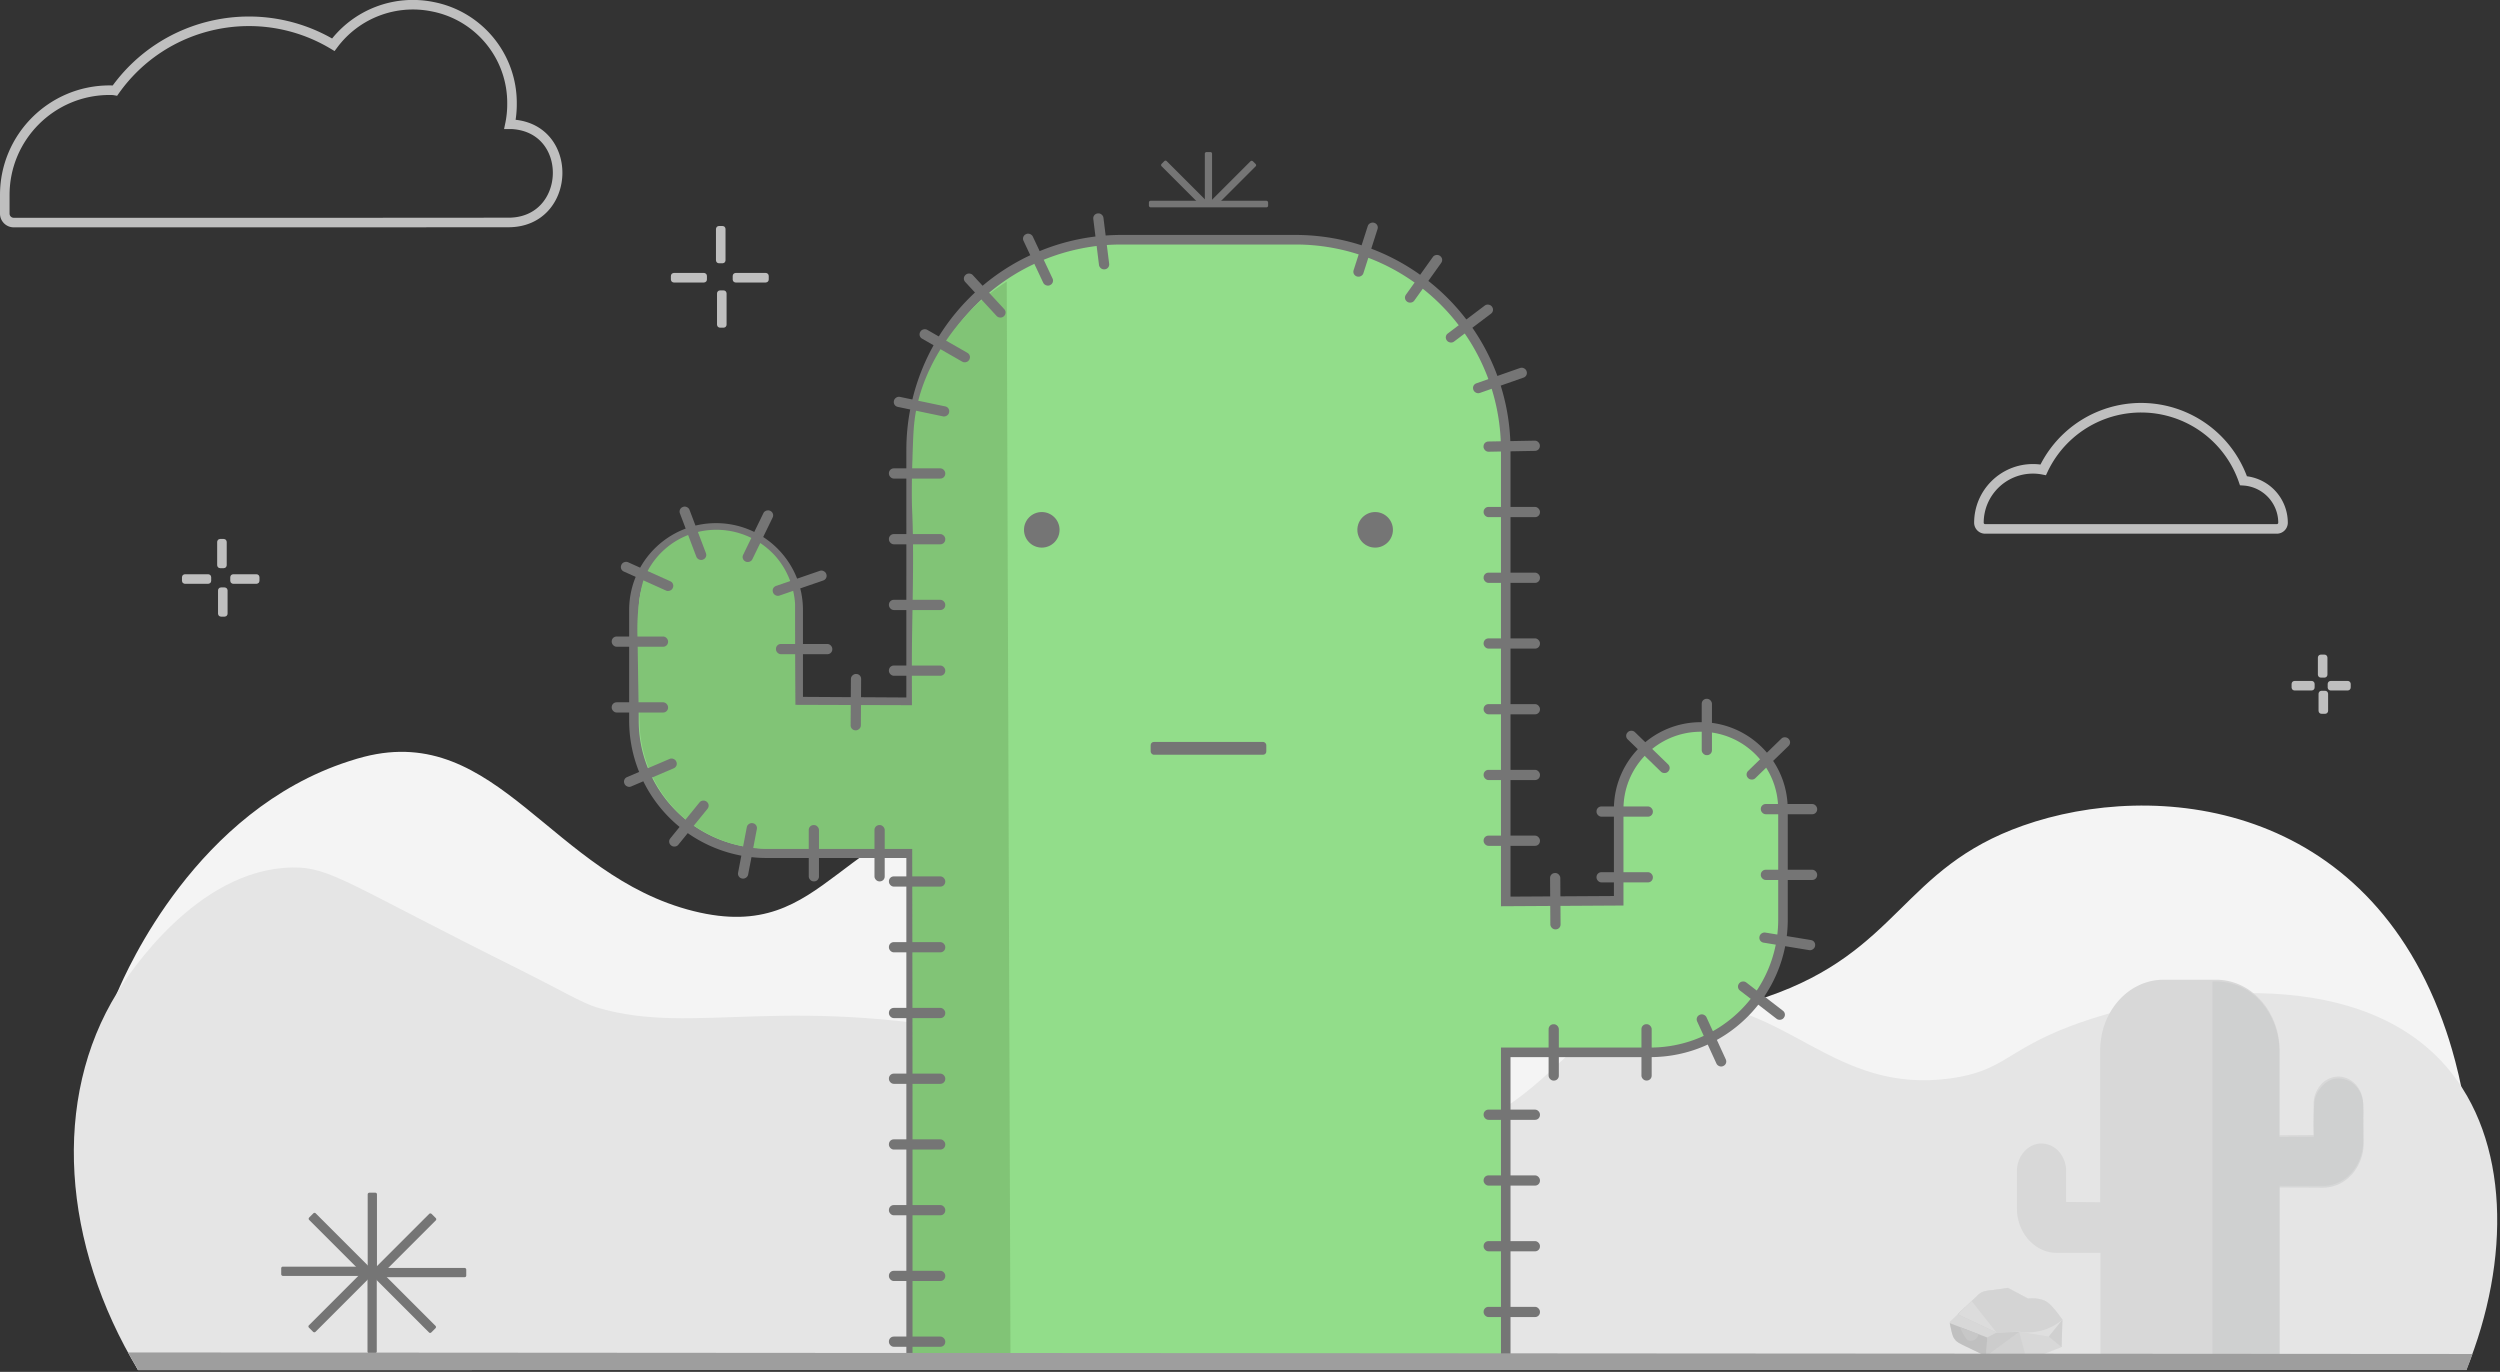 <svg width="523" height="287" xmlns="http://www.w3.org/2000/svg"><rect width="100%" height="100%" fill="#333333" stroke="none"/><g transform="translate(1)" fill="none" fill-rule="evenodd"><path d="M27.89 286.62c-2.76-5.41-20.27-41.12-4.35-79 2-4.68 16.57-38.07 48.43-48.36 1.49-.49 2.24-.69 3.15-.93 28-7.2 39.23 24.87 69 32.28 28.84 7.18 29.35-20.18 66.09-22.72 31.4-2.16 33.41 17.66 91.43 34.68 30.06 8.81 45.89 13.18 66.92 6 27.86-9.55 28.25-26.9 53.67-35.86 27.44-9.67 72.16-5.37 88.52 43 2.91 8.62 9.33 31.69 4.2 70.85l-487.06.06z" fill="#F4F4F4"/><path d="M27.89 286.62c-15.91-26.34-18.13-56.78-4.35-79 2.29-3.69 16.62-25.81 36.59-26.14 8-.13 11.38 3.35 48.09 21.61 8 4 12.63 6.77 15.68 7.68 20.7 6.17 39.55-3.45 86.31 6.6 54.49 11.72 64.93 29.24 91.43 20.22 24.77-8.42 26.8-27.51 48.79-27.88 22.47-.38 32 19.32 56.69 15.88 11.13-1.56 11.65-5.9 25.21-11 19.54-7.35 59.19-13.65 78.42 8.53 13.24 15.28 13.58 40.37 4.2 63.45l-487.06.05z" fill="#E5E5E5"/><path d="M372 169.26v23.13c-.006 15.33-12.43 27.754-27.76 27.76H314v63.07a1.57 1.57 0 0 1-1.57 1.57H191.18a1.57 1.57 0 0 1-1.57-1.57V178.49h-30.23a27.75 27.75 0 0 1-27.76-27.75v-23.12c0-9.488 7.692-17.18 17.18-17.18s17.18 7.692 17.18 17.18v19.16l23.63.14V94.15a44 44 0 0 1 44-44H270c24.3 0 44 19.7 44 44v94.43l23.63-.14v-19.18c0-9.488 7.692-17.18 17.18-17.18s17.18 7.692 17.18 17.18h.01z" stroke="#757575" stroke-width="2" fill="#92DD8A"/><path d="M193.39 177.58h-34.35a27.74 27.74 0 0 1-16.81-6.31 27.37 27.37 0 0 1-9.43-19.55c-.11-3.81-.2-7.16-.28-9.94 0-.16-.09-3.46-.13-7.85a44.87 44.87 0 0 1 .56-9.68 21.9 21.9 0 0 1 .67-2.88 16.25 16.25 0 0 1 12.09-10.24 16.62 16.62 0 0 1 15.73 5.47 16.86 16.86 0 0 1 3.89 9.74c0 7.04.023 14.077.07 21.11l28 .09-.01 30.04z" fill="#81C476"/><path d="M189.9 283.23v-52.69c0-9.08-.06-58.34-.14-91.31 0-10.9.54-21.82.05-32.72-.06-1.28-.11-5.15.07-10.37.13-4 .2-6.16.44-8.14 1.6-13.32 11.33-22.69 12.82-24.09a44.18 44.18 0 0 1 6.47-5l.78 224.33-20.49-.01z" fill="#81C476"/><rect fill="#757575" x="367.36" y="168.2" width="11.79" height="2.14" rx="1.02"/><rect fill="#757575" x="367.36" y="181.95" width="11.79" height="2.14" rx="1.02"/><rect fill="#757575" transform="rotate(-80.69 372.896 196.931)" x="371.826" y="191.036" width="2.14" height="11.79" rx="1.02"/><rect fill="#757575" transform="rotate(-52.37 367.494 209.332)" x="366.424" y="203.437" width="2.14" height="11.79" rx="1.02"/><rect fill="#757575" transform="rotate(-24.63 357.04 217.658)" x="355.97" y="211.763" width="2.14" height="11.79" rx="1.02"/><rect fill="#757575" x="342.39" y="214.26" width="2.14" height="11.79" rx="1.02"/><rect fill="#757575" x="322.97" y="214.27" width="2.14" height="11.79" rx="1.02"/><rect fill="#757575" x="309.37" y="232.13" width="11.79" height="2.14" rx="1.02"/><rect fill="#757575" x="309.37" y="245.89" width="11.79" height="2.14" rx="1.02"/><rect fill="#757575" x="309.37" y="259.64" width="11.79" height="2.14" rx="1.02"/><rect fill="#757575" x="309.37" y="273.39" width="11.79" height="2.14" rx="1.02"/><rect fill="#757575" x="184.96" y="279.61" width="11.79" height="2.14" rx="1.02"/><rect fill="#757575" x="184.96" y="265.85" width="11.79" height="2.14" rx="1.02"/><rect fill="#757575" x="184.96" y="252.1" width="11.79" height="2.14" rx="1.02"/><rect fill="#757575" x="184.96" y="238.35" width="11.79" height="2.14" rx="1.02"/><rect fill="#757575" x="184.96" y="224.6" width="11.79" height="2.14" rx="1.02"/><rect fill="#757575" x="184.96" y="210.85" width="11.79" height="2.14" rx="1.02"/><rect fill="#757575" x="184.96" y="197.09" width="11.79" height="2.14" rx="1.02"/><rect fill="#757575" x="184.96" y="183.34" width="11.79" height="2.14" rx="1.02"/><rect fill="#757575" x="181.94" y="172.6" width="2.14" height="11.79" rx="1.02"/><rect fill="#757575" x="168.19" y="172.6" width="2.14" height="11.79" rx="1.02"/><rect fill="#757575" transform="rotate(-79.16 155.37 178.001)" x="149.476" y="176.931" width="11.79" height="2.14" rx="1.02"/><rect fill="#757575" transform="rotate(-50.92 143.12 172.293)" x="137.225" y="171.223" width="11.79" height="2.14" rx="1.02"/><rect fill="#757575" transform="rotate(-23.12 135.061 161.648)" x="129.166" y="160.578" width="11.79" height="2.14" rx="1.02"/><rect fill="#757575" x="126.97" y="146.92" width="11.79" height="2.14" rx="1.02"/><rect fill="#757575" x="126.97" y="133.16" width="11.79" height="2.14" rx="1.02"/><rect fill="#757575" transform="rotate(-65.74 134.368 120.586)" x="133.298" y="114.691" width="2.14" height="11.79" rx="1.02"/><rect fill="#757575" transform="rotate(-20.75 143.96 111.561)" x="142.89" y="105.666" width="2.14" height="11.79" rx="1.02"/><rect fill="#757575" transform="rotate(-64.08 157.55 112.17)" x="151.655" y="111.101" width="11.79" height="2.14" rx="1.02"/><rect fill="#757575" transform="rotate(-19.03 166.286 122.006)" x="160.391" y="120.936" width="11.79" height="2.14" rx="1.02"/><rect fill="#757575" x="161.33" y="134.72" width="11.79" height="2.14" rx="1.02"/><rect fill="#757575" transform="rotate(-89.66 178.05 146.89)" x="172.155" y="145.82" width="11.79" height="2.14" rx="1.02"/><rect fill="#757575" x="184.96" y="139.23" width="11.79" height="2.14" rx="1.02"/><rect fill="#757575" x="184.96" y="125.48" width="11.79" height="2.14" rx="1.02"/><rect fill="#757575" x="184.96" y="111.73" width="11.79" height="2.14" rx="1.02"/><rect fill="#757575" x="184.96" y="97.98" width="11.79" height="2.14" rx="1.02"/><rect fill="#757575" transform="rotate(-78.15 191.781 85.069)" x="190.711" y="79.174" width="2.14" height="11.79" rx="1.02"/><rect fill="#757575" transform="rotate(-60.2 196.644 72.334)" x="195.574" y="66.439" width="2.14" height="11.79" rx="1.02"/><rect fill="#757575" transform="rotate(-42.74 205.004 61.83)" x="203.934" y="55.935" width="2.14" height="11.79" rx="1.02"/><rect fill="#757575" transform="rotate(-25.19 216.153 54.317)" x="215.083" y="48.422" width="2.14" height="11.79" rx="1.02"/><rect fill="#757575" transform="rotate(-7.08 229.376 50.495)" x="228.306" y="44.6" width="2.14" height="11.79" rx="1.02"/><rect fill="#757575" transform="rotate(-72.22 284.679 52.224)" x="278.784" y="51.154" width="11.79" height="2.14" rx="1.02"/><rect fill="#757575" transform="rotate(-54.46 296.811 58.323)" x="290.916" y="57.253" width="11.79" height="2.14" rx="1.02"/><rect fill="#757575" transform="rotate(-37.04 306.4 67.689)" x="300.505" y="66.619" width="11.79" height="2.14" rx="1.02"/><rect fill="#757575" transform="rotate(-19.34 312.79 79.593)" x="306.895" y="78.523" width="11.79" height="2.14" rx="1.02"/><rect fill="#757575" transform="rotate(-1.06 315.247 93.343)" x="309.352" y="92.273" width="11.79" height="2.14" rx="1.02"/><rect fill="#757575" x="309.37" y="106.05" width="11.79" height="2.14" rx="1.02"/><rect fill="#757575" x="309.37" y="119.8" width="11.79" height="2.14" rx="1.02"/><rect fill="#757575" x="309.37" y="133.55" width="11.79" height="2.14" rx="1.02"/><rect fill="#757575" x="309.37" y="147.3" width="11.79" height="2.14" rx="1.02"/><rect fill="#757575" x="309.37" y="161.05" width="11.79" height="2.14" rx="1.02"/><rect fill="#757575" x="309.37" y="174.81" width="11.79" height="2.14" rx="1.02"/><rect fill="#757575" transform="rotate(-.34 324.373 188.53)" x="323.303" y="182.636" width="2.14" height="11.79" rx="1.02"/><rect fill="#757575" x="332.99" y="182.46" width="11.79" height="2.14" rx="1.02"/><rect fill="#757575" x="332.99" y="168.71" width="11.79" height="2.14" rx="1.02"/><rect fill="#757575" transform="rotate(-45.83 343.745 157.298)" x="342.675" y="151.403" width="2.14" height="11.79" rx="1.02"/><rect fill="#757575" x="355" y="146.19" width="2.14" height="11.79" rx="1.02"/><rect fill="#757575" transform="rotate(-44.17 368.935 158.663)" x="363.04" y="157.593" width="11.79" height="2.14" rx="1.02"/><circle fill="#757575" cx="286.68" cy="110.84" r="3.72"/><circle fill="#757575" cx="216.94" cy="110.84" r="3.72"/><rect fill="#757575" x="239.35" y="42" width="24.94" height="1.38" rx=".35"/><rect fill="#757575" transform="rotate(-45 256.964 38.446)" x="250.709" y="37.691" width="12.51" height="1.51" rx=".33"/><rect fill="#757575" transform="rotate(-135 246.723 38.428)" x="240.453" y="37.673" width="12.54" height="1.51" rx=".33"/><rect fill="#757575" transform="rotate(-90 251.805 37.445)" x="246.17" y="36.69" width="11.27" height="1.51" rx=".33"/><path d="M420.94 245v7.77c0 5.15 3.75 9.33 8.37 9.33h9.12v21.2a.5.5 0 0 0 .47.53h36.55a.51.51 0 0 0 .48-.53v-35.2H485c4.62 0 8.37-4.18 8.37-9.33V231c0-3.19-2.32-5.78-5.18-5.78a4.91 4.91 0 0 0-3.66 1.69 6.11 6.11 0 0 0-1.52 4.09v6.44l-7.12.05v-17.73c0-8.17-5.94-14.8-13.27-14.8h-11c-7.33 0-13.26 6.63-13.26 14.8v31.74l-7.13-.05V245a6.1 6.1 0 0 0-1.51-4.09 4.93 4.93 0 0 0-3.67-1.69c-2.78.01-5.11 2.6-5.11 5.78z" fill="#D8D8D8"/><g opacity=".44" fill="#C4C5C6"><path d="M475.85 284.49v-65.06a15.94 15.94 0 0 0-3.75-9.77 12.73 12.73 0 0 0-10-4.34h-.27v78.88l14.02.29z"/><path d="M473.8 248.4l10.95.07a8.06 8.06 0 0 0 5-1.62 9.21 9.21 0 0 0 2.74-3.39 10.19 10.19 0 0 0 1-4.15l-.05-5.61a13.12 13.12 0 0 0 0-1.84 8.35 8.35 0 0 0-.49-2.93 5.6 5.6 0 0 0-1.73-2.3 5 5 0 0 0-4.59-.75 5.86 5.86 0 0 0-2.2 1.77 5.31 5.31 0 0 0-1.28 3.21 54.5 54.5 0 0 0-.09 6.94l-9.35.07.09 10.53z"/></g><rect fill="#757575" transform="rotate(-45 83.533 260.57)" x="74.783" y="259.599" width="17.5" height="1.94" rx=".33"/><rect fill="#757575" transform="rotate(-135 70.3 260.457)" x="61.549" y="259.487" width="17.5" height="1.94" rx=".33"/><rect fill="#757575" transform="rotate(-90 76.89 258.26)" x="68.14" y="257.29" width="17.5" height="1.94" rx=".33"/><rect fill="#757575" transform="rotate(45 83.483 272.114)" x="74.733" y="271.144" width="17.5" height="1.94" rx=".33"/><rect fill="#757575" transform="rotate(135 70.256 271.992)" x="61.506" y="271.022" width="17.5" height="1.94" rx=".33"/><rect fill="#757575" transform="rotate(90 76.85 274.35)" x="68.1" y="273.38" width="17.5" height="1.94" rx=".33"/><rect fill="#757575" x="79.04" y="265.25" width="17.5" height="1.94" rx=".33"/><rect fill="#757575" x="57.83" y="264.98" width="17.5" height="1.94" rx=".33"/><g opacity=".36"><path d="M430.28 281.81l-7.28 2.86-8.52-.93-5.43-2.65a3.15 3.15 0 0 1-1.69-2.15l-.47-2.13a.39.39 0 0 1 .11-.38l5.82-5.55a3.13 3.13 0 0 1 1.67-.81l4.55-.65 4.23 2.24h1.53a4.41 4.41 0 0 1 3.44 1.66l2.21 2.75-.17 5.74z" fill="#C1C1C1"/><path d="M408.57 274.94l8.08 3.81 4.76-.15 6.2 1 2.85-3.54c-1.41-2-2.75-3.62-3.81-4a6.91 6.91 0 0 0-3.37-.41l-4.23-2.24-1.89.27c-.47.07-.94.16-1.41.2a7.05 7.05 0 0 0-1.57.24c-.2.06-.36.13-.47.17a3.36 3.36 0 0 0-.88.58c-1.39 1.36-2.83 2.66-4.26 4.07z" fill="#D6D6D6"/><path fill="#ADADAD" d="M430.46 276.08l-.18 5.73-2.67-2.19z"/><path fill="#B2B2B2" d="M414.49 283.74l6.92-5.14 1.6 6.07z"/><path fill="#A0A0A0" d="M414.49 283.74l.24-3.95 1.92-1 4.76-.15z"/><path d="M414.49 283.74c-3.16-1.64-6.19-2.78-6.46-3.46-.55-.47-.85-2-1.13-3.47l7.83 3-.24 3.93z" fill="#7F7F7F"/><path d="M412.09 280.28a1.58 1.58 0 0 1-1.29.15c-.2-.08-.42-.23-1-1.18a16.63 16.63 0 0 1-.79-1.62l3.92 1.49a1.91 1.91 0 0 1-.84 1.16z" fill="#939393"/><path fill="#8E8E8E" d="M416.65 278.75l-8.08-3.81 1.48-1.37z"/><path d="M408.57 274.94l8.08 3.81 4.76-.15a11.27 11.27 0 0 0 5.77-.59 11.09 11.09 0 0 0 3.28-1.93c-1.41-2-2.75-3.62-3.81-4a6.91 6.91 0 0 0-3.37-.41l-4.23-2.24-1.89.27c-.47.07-.94.16-1.41.2a7.05 7.05 0 0 0-1.57.24c-.2.06-.36.13-.47.17a3.36 3.36 0 0 0-.88.58c-1.39 1.34-2.83 2.64-4.26 4.05z" fill="#B7B7B7"/><path fill="#CCC" d="M416.65 278.75l-8.08-3.81 2.91-2.76z"/></g><rect fill="#757575" x="239.72" y="155.21" width="24.19" height="2.68" rx=".67"/><path fill="#9E9E9E" d="M516.24 283.26l-490.47-.33 2.12 3.69H515z"/><path d="M476.61 109.37a1.3 1.3 0 0 1-1.31 1.28h-61a1.3 1.3 0 0 1-1.31-1.28c.006-6.237 5.063-11.29 11.3-11.29a10.89 10.89 0 0 1 2.15.21 22.64 22.64 0 0 1 41.89 2.28 8.81 8.81 0 0 1 8.28 8.8zM75.49 46.56H1.88A1.87 1.87 0 0 1 0 44.69v-3.9c0-12.106 9.814-21.92 21.92-21.92.37 0 .75 0 1.13.07C33.427 4.29 53.341.114 68.73 9.36a20.74 20.74 0 0 1 20.82-7.95c9.706 1.9 16.672 10.46 16.56 20.35a20.4 20.4 0 0 1-.43 4.24h.38c13.24.71 12.56 20.54-.69 20.54l-29.88.02z" stroke="#BFBFBF" stroke-width="2"/><rect stroke="#BFBFBF" x="486.45" y="142.95" width="3.82" height="1" rx=".11"/><rect stroke="#BFBFBF" x="478.9" y="142.95" width="3.82" height="1" rx=".11"/><rect stroke="#BFBFBF" transform="rotate(-90 484.58 139.35)" x="482.67" y="139.17" width="3.82" height="1" rx=".11"/><rect stroke="#BFBFBF" transform="rotate(-90 484.72 146.92)" x="482.81" y="146.74" width="3.82" height="1" rx=".11"/><rect stroke="#BFBFBF" x="47.67" y="120.63" width="5.11" height="1" rx=".11"/><rect stroke="#BFBFBF" x="37.57" y="120.63" width="5.11" height="1" rx=".11"/><rect stroke="#BFBFBF" transform="rotate(-90 45.17 115.805)" x="42.615" y="115.565" width="5.11" height="1" rx=".11"/><rect stroke="#BFBFBF" transform="rotate(-90 45.35 125.945)" x="42.795" y="125.705" width="5.11" height="1" rx=".11"/><rect stroke="#BFBFBF" x="152.78" y="57.6" width="6.54" height="1" rx=".11"/><rect stroke="#BFBFBF" x="139.85" y="57.6" width="6.54" height="1" rx=".11"/><rect stroke="#BFBFBF" transform="rotate(-90 149.585 51.18)" x="146.185" y="50.875" width="6.8" height="1" rx=".11"/><rect stroke="#BFBFBF" transform="rotate(-90 149.805 64.65)" x="146.405" y="64.345" width="6.8" height="1" rx=".11"/></g></svg>
